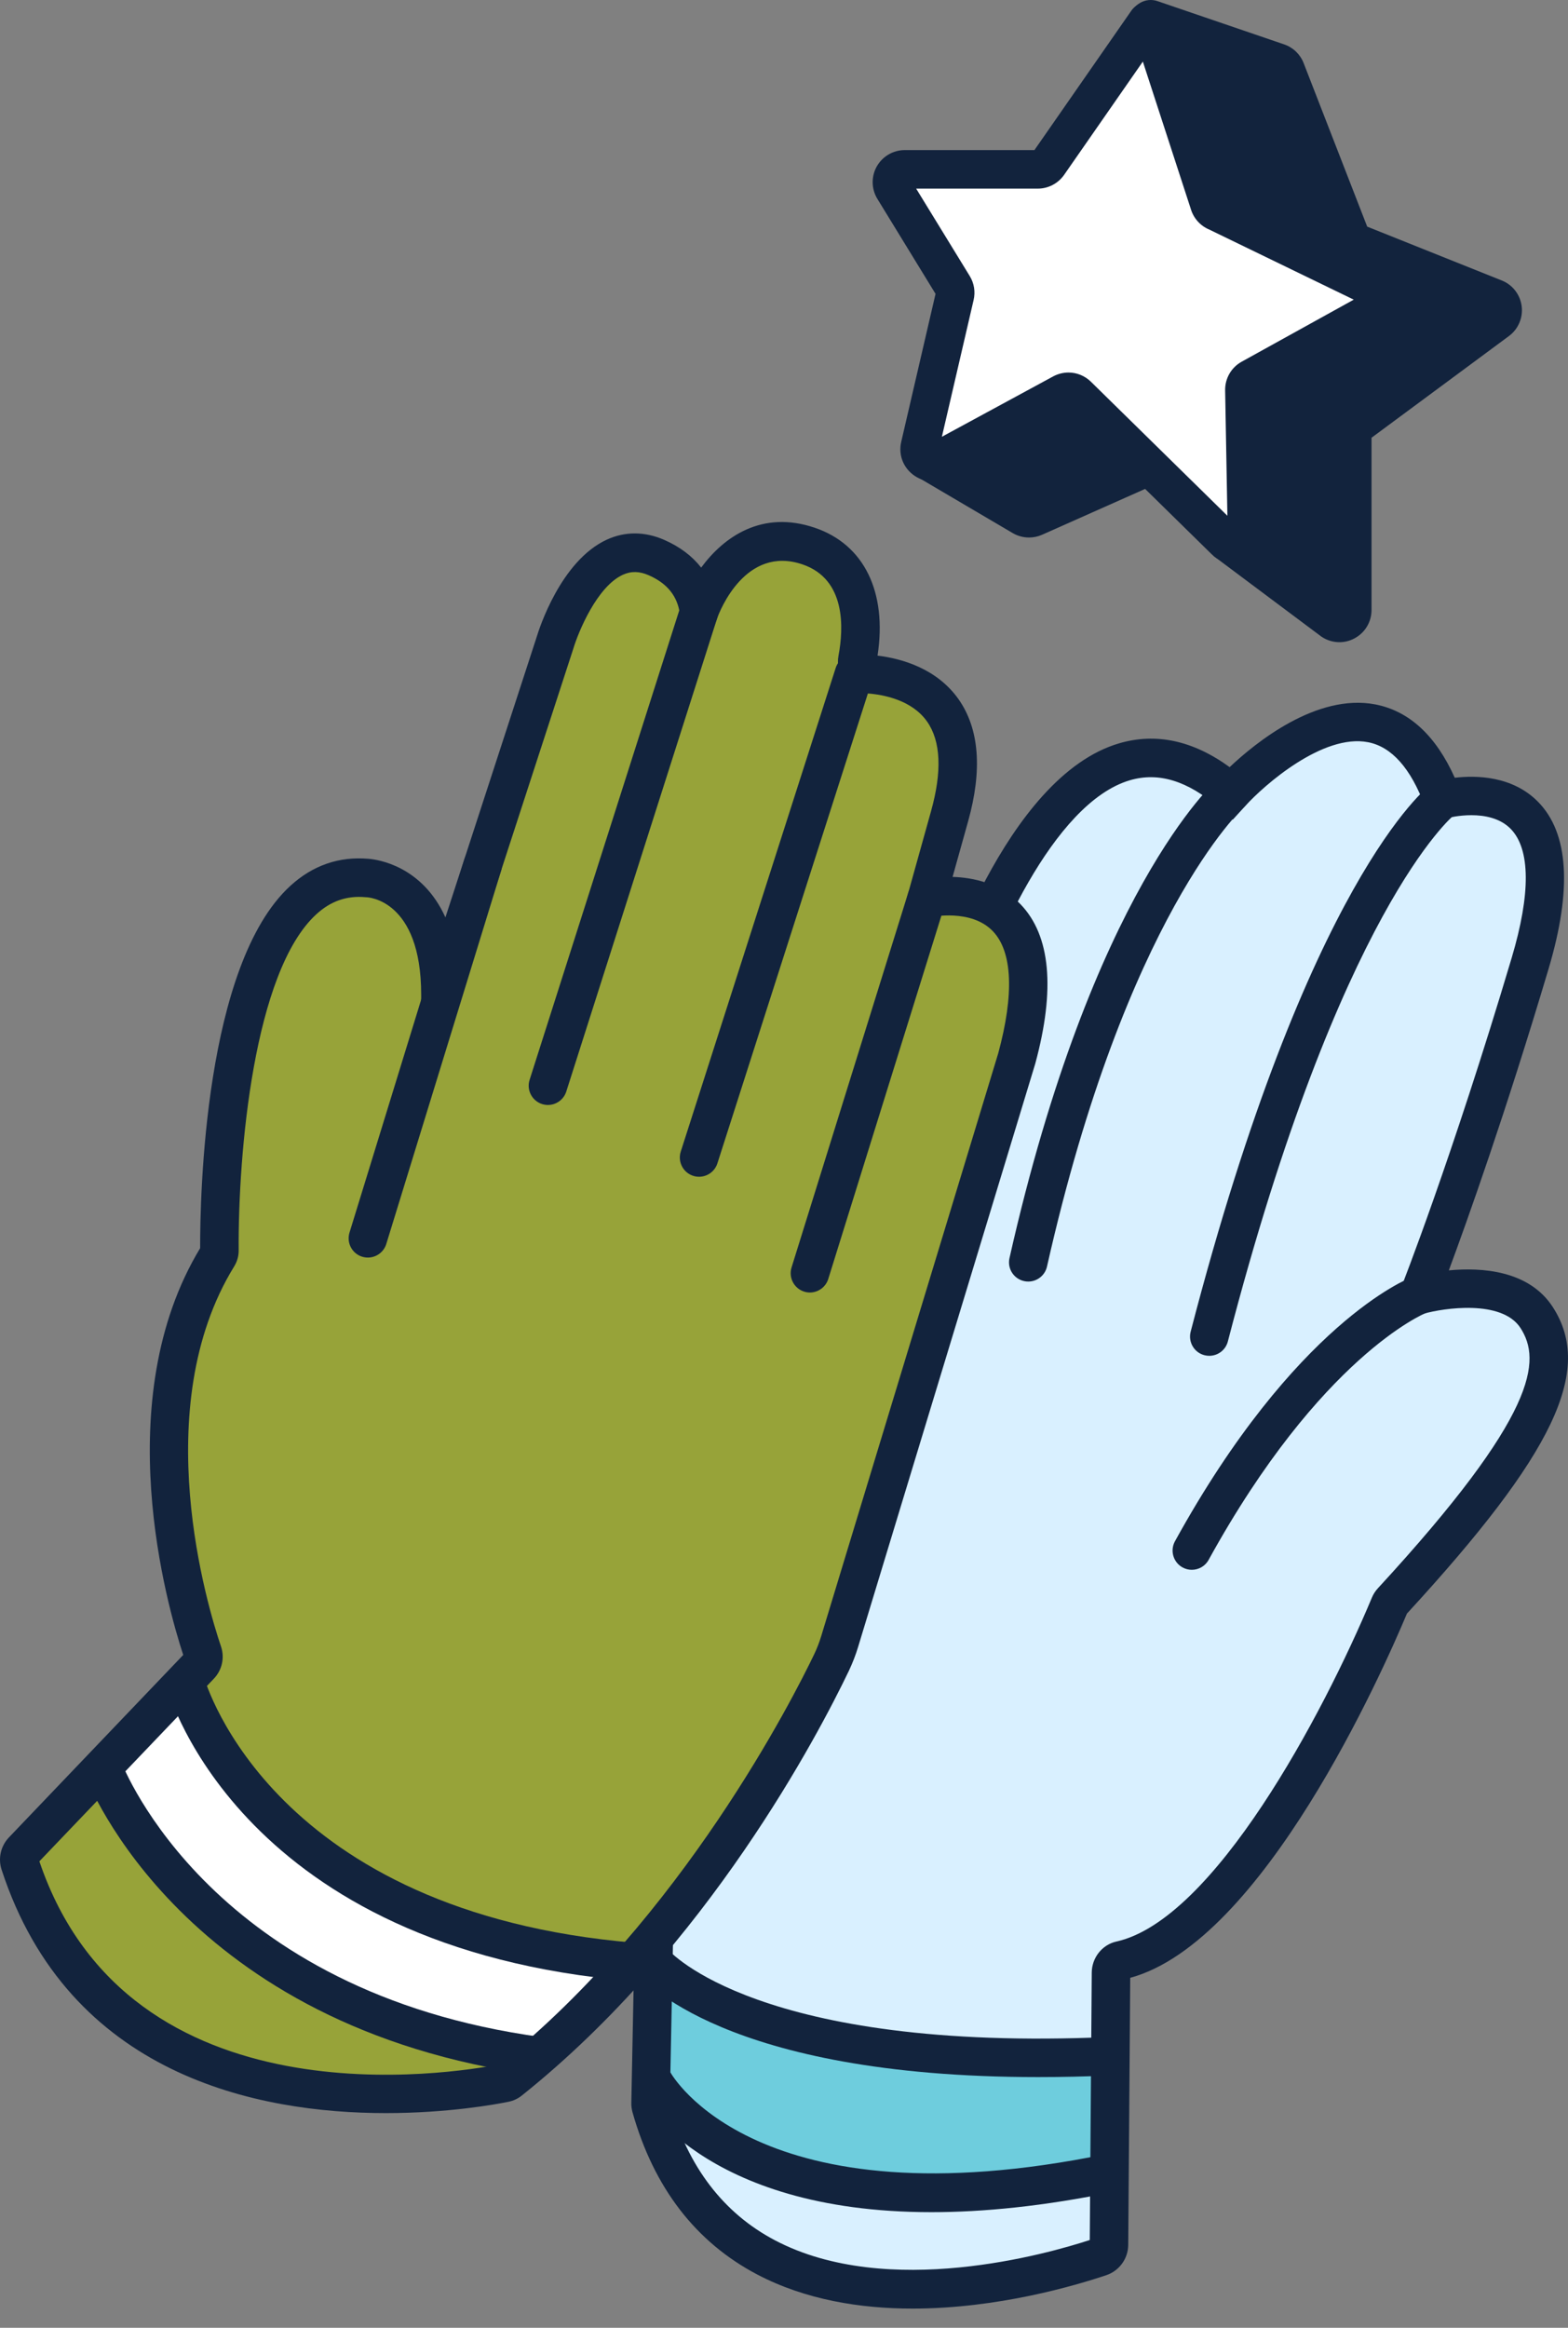 <svg width="62" height="92" viewBox="0 0 62 92" fill="none" xmlns="http://www.w3.org/2000/svg">
<rect x="0" y="0" width="62" height="92" fill="#808080" stroke="none"/>
<path d="M45.443 0.74L50.751 2.551L53.469 9.543L59.942 12.132L53.469 16.921V25.077L49.197 22.262L43.904 8.767L45.443 0.74Z" fill="#12233D"/>
<path d="M37.111 18.198L40.657 20.754L45.908 18.417L42.801 15.368L37.111 18.198Z" fill="#12233D"/>
<path d="M37.546 40.224C37.546 40.224 41.861 25.465 48.679 31.334C48.679 31.334 54.634 24.173 57.052 31.593C57.052 31.593 62.92 29.953 60.504 38.065C58.088 46.177 56.102 51.184 56.102 51.184C56.102 51.184 59.554 50.199 60.763 52.072C61.972 53.945 61.194 56.621 54.98 63.352C54.98 63.352 49.456 76.881 43.933 77.539L43.846 89.072C43.846 89.072 28.916 94.768 25.723 83.204L26.068 65.684L37.546 40.224Z" fill="#D9F0FF"/>
<path d="M40.657 50.65C40.602 50.65 40.545 50.644 40.49 50.631C40.08 50.54 39.822 50.131 39.916 49.722C43.18 35.255 47.977 30.938 48.179 30.761C48.496 30.485 48.976 30.518 49.252 30.833C49.526 31.149 49.495 31.629 49.181 31.905C49.116 31.963 44.526 36.195 41.399 50.057C41.32 50.41 41.006 50.65 40.657 50.65Z" fill="#12233D"/>
<path d="M47.816 53.585C47.752 53.585 47.688 53.577 47.625 53.561C47.218 53.456 46.975 53.041 47.079 52.634C51.71 34.802 56.398 31.132 56.593 30.985C56.93 30.734 57.408 30.803 57.659 31.138C57.908 31.472 57.842 31.946 57.51 32.198C57.433 32.261 52.983 35.946 48.551 53.015C48.463 53.358 48.155 53.585 47.816 53.585Z" fill="#12233D"/>
<path d="M47.125 62.042C47.001 62.042 46.876 62.013 46.759 61.948C46.391 61.746 46.257 61.283 46.459 60.914C51.199 52.31 55.644 50.544 55.83 50.473C56.223 50.325 56.663 50.521 56.812 50.914C56.96 51.305 56.764 51.742 56.375 51.894C56.318 51.916 52.214 53.621 47.791 61.648C47.654 61.901 47.393 62.042 47.125 62.042Z" fill="#12233D"/>
<path d="M25.834 77.54C25.834 77.54 30.931 82.003 43.906 81.266V85.88C43.906 85.88 30.779 89.159 25.834 82.255V77.54Z" fill="#6ECDDD"/>
<path d="M41.044 82.091C28.611 82.091 25.377 78.189 25.236 78.013L26.424 77.061C26.458 77.102 29.978 81.123 43.871 80.506L43.939 82.025C42.923 82.071 41.957 82.091 41.044 82.091Z" fill="#12233D"/>
<path d="M36.829 87.43C27.733 87.43 25.276 82.836 25.154 82.598L26.508 81.904C26.54 81.965 29.897 87.98 43.75 85.132L44.056 86.623C41.277 87.196 38.884 87.43 36.829 87.43Z" fill="#12233D"/>
<path d="M36.087 91.241C34.027 91.241 31.857 90.899 29.937 89.891C27.508 88.614 25.852 86.46 25.012 83.489C24.977 83.366 24.96 83.238 24.963 83.111L25.306 65.774C25.309 65.605 25.345 65.436 25.418 65.277L36.832 39.958C37.146 38.914 39.759 30.691 44.255 29.377C45.711 28.951 47.175 29.268 48.621 30.319C49.645 29.352 52.057 27.395 54.38 27.84C55.72 28.099 56.775 29.072 57.523 30.739C58.361 30.639 59.805 30.66 60.816 31.69C62.03 32.924 62.168 35.142 61.233 38.286C59.529 44.005 58.023 48.226 57.288 50.208C58.585 50.085 60.461 50.203 61.402 51.663C63.016 54.166 61.45 57.449 55.631 63.773C54.675 66.055 49.944 76.74 44.69 78.168L44.611 88.726C44.606 89.264 44.261 89.744 43.751 89.918C42.532 90.328 39.455 91.241 36.087 91.241ZM26.484 83.106C27.209 85.643 28.608 87.473 30.645 88.543C35.106 90.888 41.462 89.062 43.09 88.531L43.169 77.956C43.174 77.372 43.582 76.857 44.144 76.734C47.994 75.877 52.305 67.786 54.246 63.141C54.303 63.005 54.383 62.88 54.484 62.771C60.827 55.887 60.942 53.76 60.122 52.487C59.385 51.346 57.064 51.703 56.31 51.917L54.825 52.34L55.395 50.906C55.415 50.855 57.397 45.831 59.775 37.85C60.529 35.319 60.515 33.56 59.735 32.76C58.893 31.897 57.269 32.323 57.253 32.328L56.583 32.509L56.338 31.859C55.783 30.365 55.027 29.514 54.094 29.334C52.305 28.987 49.987 31.03 49.244 31.848L48.745 32.395L48.184 31.913C46.958 30.858 45.812 30.507 44.682 30.836C41.624 31.731 39.16 37.493 38.284 40.416L38.282 40.422C38.267 40.474 38.249 40.518 38.227 40.567L26.827 65.855L26.484 83.106ZM26.825 65.798V65.801C26.825 65.801 26.825 65.799 26.825 65.798Z" fill="#12233D"/>
<path d="M0.904 73.145L7.9 65.822C8.03 65.686 8.076 65.49 8.016 65.312C7.468 63.695 4.991 55.54 8.604 49.661C8.652 49.585 8.677 49.501 8.675 49.413C8.667 47.917 8.748 34.169 14.502 34.701C14.502 34.701 16.423 34.721 17.145 37.184C17.284 37.656 17.958 37.653 18.109 37.186L21.947 25.402C21.947 25.402 23.305 20.87 25.959 22.037C26.622 22.328 27.044 22.728 27.301 23.165C27.488 23.482 27.951 23.488 28.148 23.179C28.778 22.191 30.015 20.915 31.979 21.584C35.021 22.619 33.765 26.128 33.765 26.128C33.765 26.128 39.23 26.245 37.546 32.264L36.64 35.501C36.64 35.501 42.272 34.207 40.2 41.844L33.09 65.244C33.084 65.265 33.077 65.282 33.068 65.302C32.803 65.888 28.27 75.753 20.165 82.222C20.102 82.273 20.028 82.307 19.948 82.325C18.502 82.615 4.532 85.11 0.786 73.659C0.729 73.479 0.775 73.28 0.904 73.145Z" fill="#97A339"/>
<path d="M7.317 66.436C7.317 66.436 10.905 76.472 25.035 77.541L21.311 81.266C21.311 81.266 8.937 80.226 4.059 69.845L7.317 66.436Z" fill="white"/>
<path d="M15.259 83.515C10.191 83.515 2.726 82.038 0.063 73.894C-0.082 73.448 0.028 72.96 0.353 72.619L7.245 65.407C6.606 63.464 4.282 55.33 7.914 49.331C7.91 47.264 8.082 38.128 11.476 35.015C12.369 34.196 13.412 33.841 14.573 33.942C14.925 33.97 16.689 34.213 17.612 36.257L21.224 25.164C21.311 24.875 22.166 22.174 23.988 21.331C24.709 20.997 25.497 21 26.265 21.338C26.878 21.606 27.367 21.975 27.725 22.433C28.621 21.216 30.133 20.146 32.225 20.861C34.171 21.524 35.084 23.402 34.699 25.912C35.622 26.024 37.036 26.404 37.906 27.641C38.723 28.808 38.849 30.43 38.279 32.465L37.666 34.657C38.478 34.682 39.547 34.901 40.353 35.739C41.539 36.971 41.735 39.091 40.935 42.038L33.931 65.088C33.833 65.413 33.708 65.732 33.565 66.035C32.389 68.49 27.985 76.952 20.635 82.819C20.478 82.945 20.298 83.029 20.102 83.068C19.572 83.175 17.693 83.515 15.259 83.515ZM1.557 73.564C5.112 84.064 17.964 81.938 19.738 81.591C26.986 75.78 31.382 67.07 32.194 65.38C32.306 65.146 32.4 64.9 32.476 64.649L39.472 41.625C40.105 39.291 40.034 37.617 39.261 36.806C38.403 35.905 36.823 36.241 36.807 36.244L35.569 36.519L36.814 32.061C37.254 30.486 37.202 29.295 36.659 28.52C36.055 27.659 34.922 27.452 34.298 27.406C33.94 27.38 33.61 27.201 33.393 26.919C33.175 26.635 33.088 26.27 33.154 25.918C33.361 24.822 33.451 22.892 31.733 22.307C29.48 21.54 28.463 24.139 28.355 24.438L27.291 27.359L26.885 24.279C26.791 23.564 26.388 23.059 25.653 22.736C25.281 22.573 24.956 22.567 24.626 22.717C23.603 23.187 22.87 24.975 22.674 25.623L16.654 44.11V39.318C16.654 35.528 14.516 35.462 14.494 35.462L14.433 35.458C13.707 35.395 13.074 35.614 12.505 36.137C10.034 38.403 9.413 45.554 9.437 49.423C9.439 49.644 9.377 49.86 9.259 50.052C5.813 55.648 8.219 63.543 8.738 65.071C8.89 65.517 8.781 66.008 8.452 66.35L1.557 73.564Z" fill="#12233D"/>
<path d="M14.546 49.702C14.472 49.702 14.398 49.691 14.322 49.669C13.921 49.546 13.696 49.12 13.819 48.717L18.36 33.962C18.483 33.562 18.909 33.337 19.311 33.459C19.712 33.582 19.938 34.008 19.815 34.41L15.274 49.165C15.173 49.492 14.871 49.702 14.546 49.702Z" fill="#12233D"/>
<path d="M21.666 43.671C21.591 43.671 21.512 43.66 21.434 43.635C21.034 43.507 20.813 43.079 20.941 42.678L26.916 23.942C27.044 23.542 27.468 23.321 27.872 23.449C28.273 23.576 28.494 24.004 28.366 24.405L22.391 43.141C22.288 43.464 21.988 43.671 21.666 43.671Z" fill="#12233D"/>
<path d="M27.642 46.508C27.564 46.508 27.487 46.497 27.41 46.472C27.009 46.344 26.79 45.915 26.917 45.516L33.043 26.401C33.17 26.002 33.598 25.781 33.999 25.909C34.4 26.037 34.619 26.466 34.491 26.865L28.366 45.98C28.262 46.303 27.963 46.508 27.642 46.508Z" fill="#12233D"/>
<path d="M32.024 51.083C31.95 51.083 31.872 51.072 31.798 51.048C31.398 50.923 31.174 50.496 31.298 50.095L35.915 35.272C36.04 34.871 36.466 34.649 36.868 34.772C37.269 34.897 37.493 35.324 37.368 35.725L32.75 50.548C32.649 50.874 32.347 51.083 32.024 51.083Z" fill="#12233D"/>
<path d="M24.969 78.298C9.602 77.006 6.697 67.059 6.582 66.636L8.049 66.234L7.316 66.436L8.048 66.232C8.155 66.614 10.838 75.584 25.097 76.783L24.969 78.298Z" fill="#12233D"/>
<path d="M21.207 82.019C7.272 80.128 3.5 70.52 3.346 70.112L4.769 69.575L4.057 69.844L4.769 69.574C4.911 69.948 8.414 78.748 21.413 80.51L21.207 82.019Z" fill="#12233D"/>
<path d="M52.962 25.381C52.711 25.381 52.46 25.306 52.244 25.157L47.996 21.981L43.249 9.167C43.165 8.962 43.141 8.714 43.187 8.474L44.681 0.676C44.727 0.438 44.874 0.233 45.082 0.113C45.29 -0.008 45.541 -0.034 45.77 0.045L50.775 1.754C51.129 1.874 51.411 2.144 51.547 2.494L54.06 8.957L59.383 11.086C59.81 11.256 60.11 11.646 60.168 12.1C60.227 12.555 60.034 13.008 59.665 13.281L54.231 17.301V24.11C54.231 24.581 53.972 25.011 53.554 25.232C53.366 25.333 53.164 25.381 52.962 25.381ZM49.267 21.033L52.71 23.606V17.177C52.71 16.776 52.902 16.394 53.224 16.157L58.395 12.331L53.393 10.33C53.068 10.201 52.809 9.939 52.681 9.612L50.171 3.157L46.026 1.742L44.694 8.692L49.267 21.033ZM44.666 8.62L44.67 8.634C44.67 8.627 44.669 8.623 44.666 8.62Z" fill="#12233D"/>
<path d="M40.689 21.244C40.467 21.244 40.245 21.186 40.047 21.071L36.246 18.835L42.409 14.376L46.774 18.658L41.204 21.135C41.04 21.208 40.865 21.244 40.689 21.244ZM39.023 18.702L40.705 19.692L44.112 18.177L42.261 16.361L39.023 18.702Z" fill="#12233D"/>
<path d="M34.869 6.695H41.301L45.443 0.74L47.816 8.896L55.281 11.744L49.196 15.11L49.1 21.647L42.336 15.369L36.122 18.734L37.804 11.484L34.869 6.695Z" fill="white"/>
<path d="M48.796 22.267C48.471 22.267 48.152 22.141 47.909 21.904L42.203 16.304L37.473 18.866C37.026 19.108 36.501 19.065 36.1 18.759C35.699 18.451 35.521 17.956 35.635 17.464L36.992 11.614L34.693 7.862C34.453 7.471 34.443 6.98 34.667 6.581C34.892 6.182 35.314 5.932 35.773 5.932H40.902L44.734 0.422C44.916 0.162 45.238 0.03 45.55 0.077C45.864 0.129 46.123 0.359 46.213 0.664L48.51 7.719L54.569 10.657C55.014 10.841 55.311 11.252 55.346 11.736C55.38 12.235 55.131 12.694 54.696 12.935L49.967 15.551L50.065 20.974C50.074 21.491 49.773 21.957 49.299 22.161C49.135 22.234 48.965 22.267 48.796 22.267ZM42.249 14.723C42.573 14.723 42.891 14.848 43.136 15.087L48.532 20.384L48.443 15.428C48.435 14.958 48.684 14.523 49.097 14.295L53.528 11.843L47.813 9.072C47.461 8.926 47.191 8.623 47.084 8.255L45.189 2.434L42.076 6.911C41.837 7.252 41.449 7.455 41.034 7.455H36.226L38.344 10.909C38.519 11.196 38.573 11.532 38.497 11.859L37.243 17.262L41.642 14.877C41.836 14.773 42.044 14.723 42.249 14.723ZM48.536 7.801L48.539 7.81C48.539 7.807 48.537 7.804 48.536 7.801ZM44.76 1.114C44.763 1.126 44.768 1.137 44.771 1.148L44.76 1.114Z" fill="#12233D"/>
</svg>
